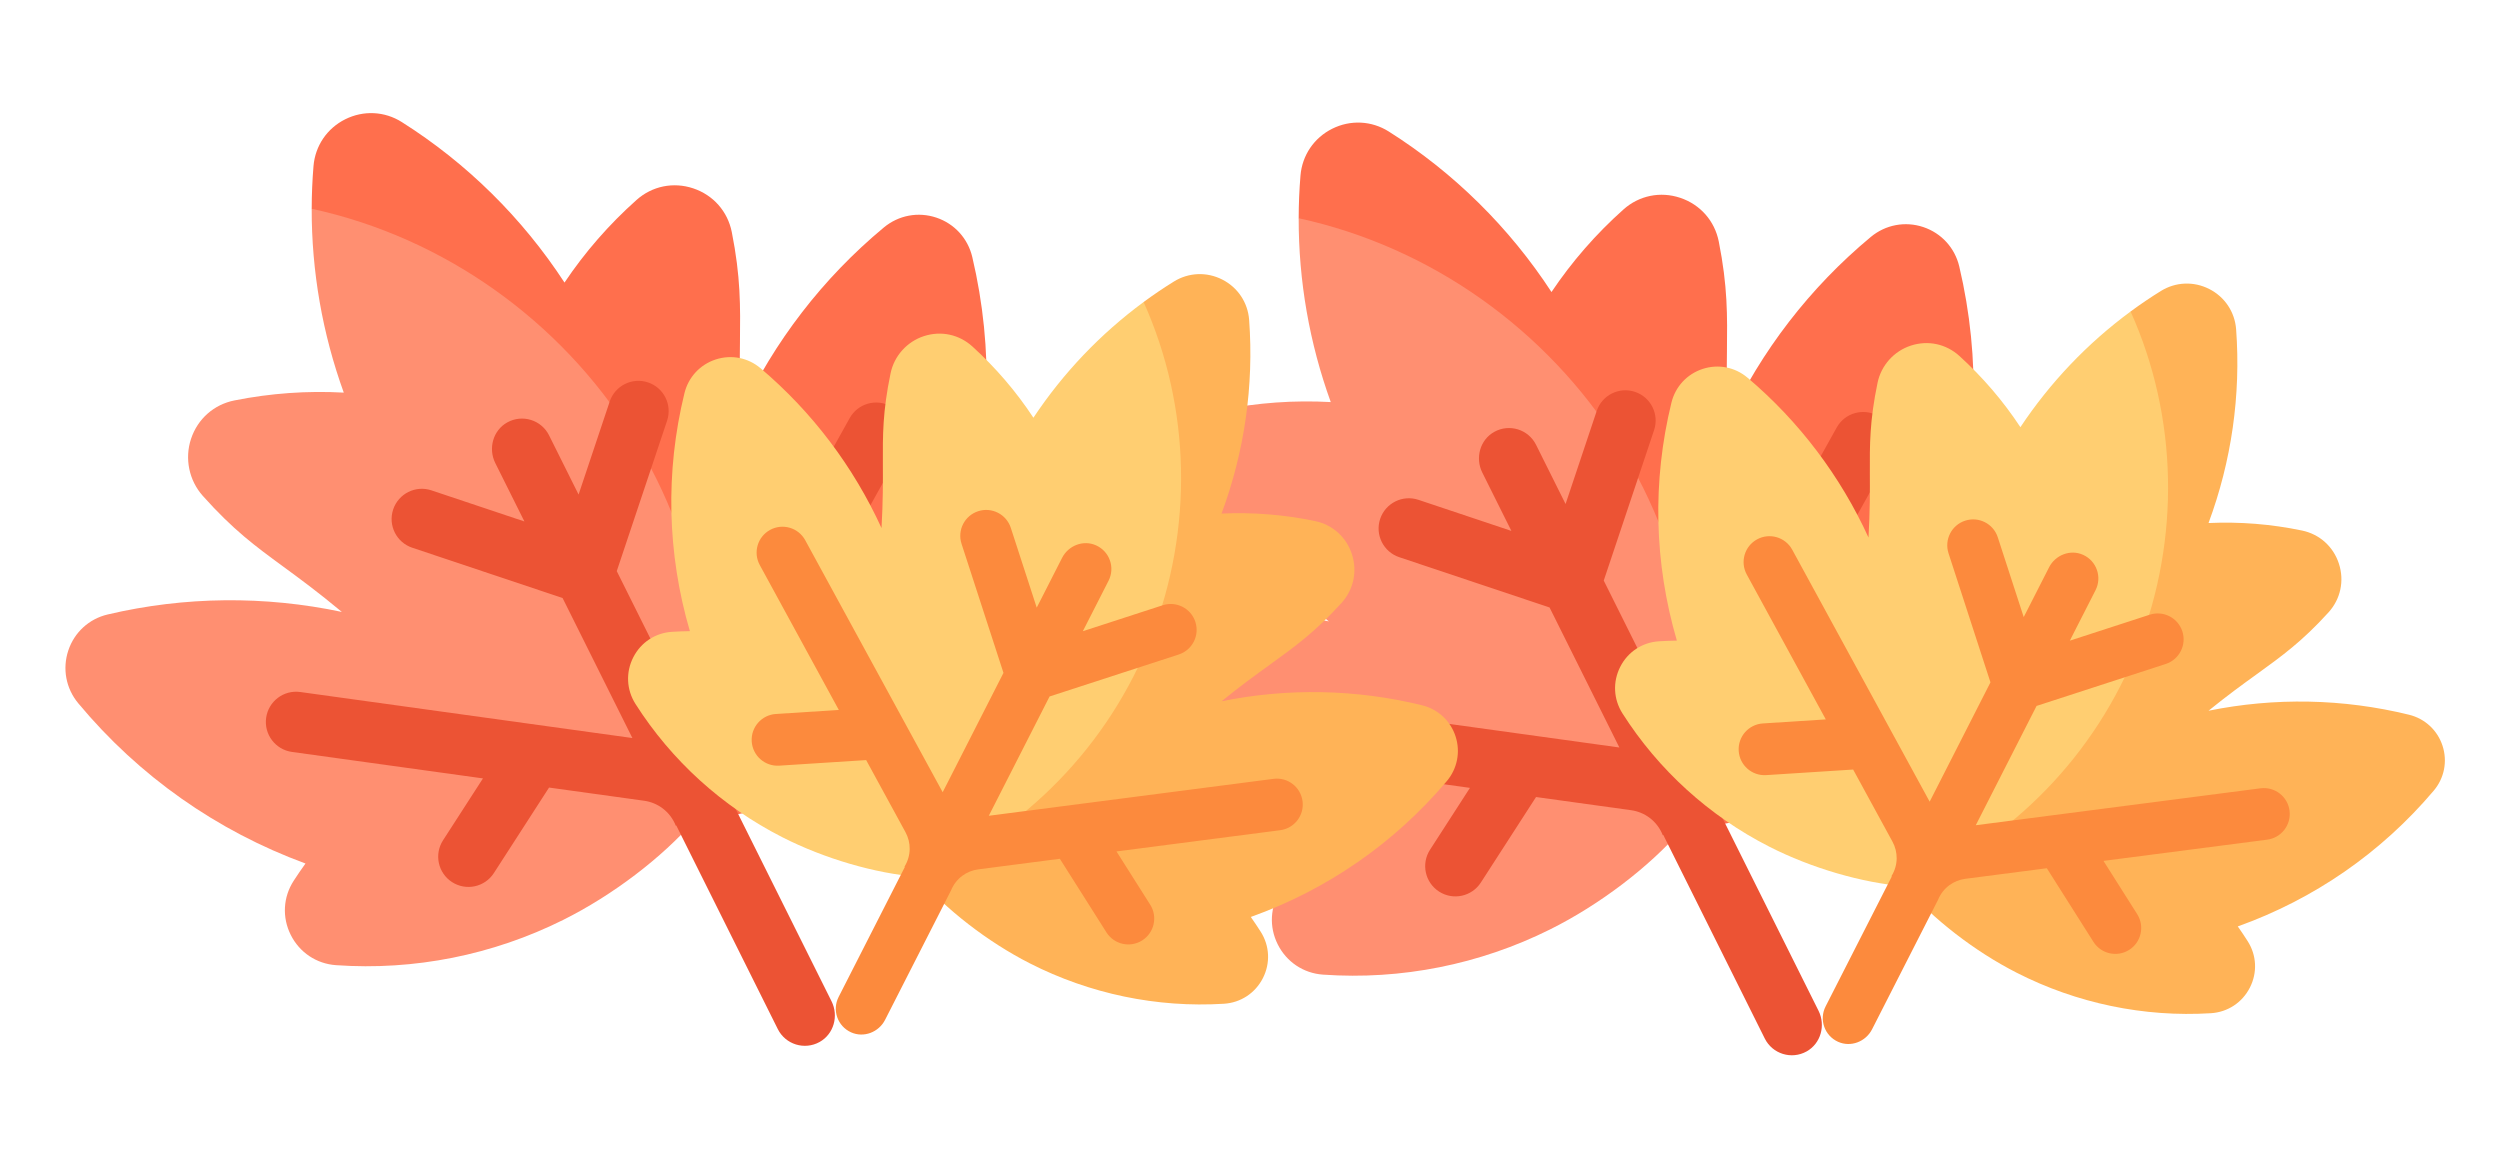 <svg width="777" height="361" viewBox="0 0 777 361" fill="none" xmlns="http://www.w3.org/2000/svg">
<path d="M97.436 51.617C97.956 45.329 101.646 39.889 107.31 37.065C107.31 37.065 107.31 37.065 107.311 37.065C112.973 34.242 119.54 34.566 124.875 37.935C145.108 50.709 162.373 67.781 175.446 87.822C181.784 78.375 189.278 69.776 197.833 62.148C202.685 57.822 209.278 56.473 215.467 58.545C221.689 60.629 226.164 65.706 227.44 72.127C230.211 86.074 230.109 95.046 229.98 106.406C229.91 112.584 229.831 119.458 230.225 128.358C240.602 106.133 255.747 86.444 274.691 70.704C279.277 66.892 285.375 65.749 291.012 67.635C296.642 69.518 300.82 74.1 302.187 79.892C308.962 108.594 308.007 138.248 299.491 166.397C301.665 166.445 303.828 166.545 305.972 166.698C312.018 167.127 317.248 170.633 319.959 176.078C322.686 181.552 322.332 187.877 319.011 192.996C305.757 213.43 287.182 229.999 265.293 240.912C249.896 248.589 231.372 253.793 215.912 254.885L96.875 64.883C96.884 60.461 97.069 56.035 97.436 51.617Z" fill="#FF6F4D"/>
<path d="M21.236 202.146C23.118 196.515 27.684 192.341 33.445 190.983C57.45 185.319 82.335 185.127 106.246 190.186C98.789 183.979 93.063 179.785 87.943 176.033C79.318 169.715 72.507 164.724 63.046 154.134C58.735 149.311 57.334 142.499 59.386 136.357C61.452 130.173 66.49 125.725 72.868 124.451C84.108 122.211 95.483 121.402 106.843 122.024C100.213 103.696 96.834 84.328 96.875 64.883C137.935 73.824 173.952 99.469 196.309 135.058C218.716 170.729 225.782 213.931 215.91 254.884C205.735 266.574 190.431 278.234 175.032 285.912C153.143 296.825 128.732 301.688 104.437 299.976C98.351 299.547 93.087 296.024 90.356 290.552C87.641 285.11 87.988 278.823 91.282 273.737C92.452 271.932 93.674 270.144 94.944 268.379C67.385 258.255 43.157 241.21 24.327 218.582C20.492 213.974 19.337 207.831 21.236 202.146Z" fill="#FF8F71"/>
<path d="M82.717 223.097C83.429 217.955 88.174 214.364 93.319 215.076L196.545 229.38L174.849 185.866L128.13 170.234C123.207 168.587 120.551 163.26 122.198 158.337C123.846 153.413 129.173 150.757 134.096 152.405L162.986 162.071L153.94 143.929C151.681 139.398 153.22 133.766 157.638 131.296C162.356 128.66 168.264 130.521 170.648 135.303L179.824 153.708L189.503 124.782C191.15 119.859 196.477 117.203 201.4 118.85C206.324 120.497 208.98 125.824 207.332 130.748L191.688 177.503L213.38 221.01L264.094 129.933C266.621 125.396 272.346 123.767 276.881 126.293C281.418 128.819 283.048 134.543 280.521 139.08L251.364 191.444L274.192 193.105C279.37 193.481 283.263 197.985 282.885 203.163C282.509 208.344 278.001 212.233 272.827 211.857L241.277 209.56L226.762 235.625C224.702 239.324 224.508 244.037 227.028 248.194L258.445 311.206C260.704 315.737 259.165 321.369 254.747 323.839C250.029 326.475 244.121 324.613 241.737 319.833L210.192 256.564L210.041 256.639C208.243 252.136 204.362 249.447 200.164 248.866L170.645 244.775L153.492 271.355C150.675 275.719 144.857 276.971 140.496 274.155C136.133 271.341 134.879 265.522 137.695 261.16L150.105 241.929L90.738 233.701C85.595 232.987 82.003 228.241 82.717 223.097Z" fill="#EC5334"/>
<path d="M404.19 54.557C404.711 48.269 408.401 42.829 414.065 40.006C414.065 40.006 414.065 40.006 414.066 40.005C419.728 37.182 426.295 37.507 431.63 40.875C451.863 53.65 469.128 70.722 482.201 90.762C488.539 81.315 496.033 72.716 504.588 65.088C509.44 60.762 516.033 59.413 522.222 61.485C528.444 63.57 532.919 68.646 534.195 75.067C536.966 89.015 536.864 97.987 536.735 109.346C536.665 115.524 536.586 122.399 536.98 131.299C547.357 109.074 562.502 89.384 581.446 73.644C586.032 69.833 592.13 68.689 597.767 70.575C603.397 72.459 607.575 77.041 608.942 82.832C615.717 111.534 614.761 141.188 606.246 169.337C608.42 169.386 610.583 169.485 612.727 169.639C618.773 170.068 624.002 173.574 626.714 179.019C629.441 184.492 629.087 190.817 625.766 195.936C612.512 216.37 593.937 232.939 572.048 243.852C556.651 251.529 538.127 256.734 522.667 257.826L403.63 67.823C403.639 63.401 403.823 58.976 404.19 54.557Z" fill="#FF6F4D"/>
<path d="M327.992 205.086C329.873 199.456 334.439 195.282 340.2 193.924C364.205 188.26 389.09 188.068 413.001 193.126C405.544 186.919 399.818 182.725 394.698 178.974C386.074 172.655 379.262 167.664 369.801 157.074C365.491 152.251 364.089 145.439 366.141 139.298C368.208 133.114 373.245 128.665 379.623 127.392C390.863 125.152 402.239 124.343 413.598 124.965C406.969 106.636 403.589 87.268 403.63 67.823C444.691 76.764 480.708 102.409 503.064 137.999C525.471 173.67 532.538 216.872 522.665 257.824C512.49 269.515 497.186 281.175 481.787 288.852C459.899 299.766 435.488 304.629 411.192 302.916C405.106 302.487 399.842 298.964 397.112 293.492C394.396 288.05 394.743 281.763 398.038 276.677C399.207 274.872 400.429 273.084 401.699 271.319C374.14 261.195 349.913 244.15 331.082 221.522C327.247 216.915 326.092 210.771 327.992 205.086Z" fill="#FF8F71"/>
<path d="M389.473 226.038C390.185 220.895 394.93 217.305 400.075 218.016L503.3 232.321L481.605 188.807L434.886 173.175C429.963 171.527 427.307 166.2 428.954 161.277C430.602 156.354 435.929 153.698 440.852 155.345L469.742 165.011L460.696 146.869C458.437 142.339 459.975 136.706 464.394 134.237C469.112 131.6 475.02 133.462 477.404 138.243L486.58 156.648L496.258 127.722C497.906 122.799 503.233 120.143 508.156 121.79C513.08 123.438 515.736 128.765 514.088 133.688L498.444 180.444L520.135 223.95L570.85 132.873C573.377 128.336 579.102 126.707 583.637 129.233C588.174 131.759 589.804 137.483 587.277 142.02L558.12 194.384L580.948 196.045C586.126 196.422 590.019 200.925 589.641 206.103C589.265 211.284 584.757 215.174 579.583 214.797L548.032 212.5L533.518 238.565C531.458 242.264 531.264 246.977 533.784 251.134L565.201 314.146C567.46 318.677 565.921 324.309 561.502 326.779C556.785 329.415 550.877 327.554 548.493 322.774L516.948 259.504L516.797 259.58C514.998 255.076 511.117 252.387 506.92 251.806L477.401 247.716L460.248 274.295C457.43 278.659 451.612 279.911 447.252 277.096C442.889 274.281 441.635 268.462 444.451 264.1L456.861 244.869L397.494 236.641C392.351 235.928 388.759 231.181 389.473 226.038Z" fill="#EC5334"/>
<path d="M364.845 87.502C369.437 84.659 375.06 84.428 379.887 86.888C379.887 86.888 379.887 86.888 379.888 86.887C384.713 89.346 387.834 94.031 388.232 99.417C389.744 119.845 386.788 140.419 379.653 159.619C389.382 159.171 399.115 159.949 408.72 161.951C414.168 163.088 418.454 166.938 420.179 172.252C421.913 177.595 420.698 183.259 416.929 187.407C408.742 196.416 402.516 200.914 394.634 206.609C390.347 209.707 385.576 213.154 379.652 217.956C400.23 213.781 421.491 214.176 441.969 219.198C446.927 220.413 450.819 224.027 452.391 228.866C453.962 233.7 452.936 238.908 449.647 242.798C433.346 262.075 412.453 276.517 388.746 284.991C389.82 286.511 390.853 288.051 391.839 289.604C394.623 293.983 394.873 299.367 392.507 304.006C390.128 308.67 385.596 311.646 380.382 311.967C359.571 313.252 338.711 308.906 320.056 299.401C306.933 292.714 293.919 282.618 285.295 272.534L355.43 93.873C358.48 91.626 361.619 89.499 364.845 87.502Z" fill="#FFB357"/>
<path d="M222.459 111.715C227.291 110.143 232.489 111.159 236.357 114.432C252.478 128.067 265.281 145.094 273.976 164.124C274.45 155.832 274.42 149.756 274.395 144.323C274.351 135.17 274.317 127.941 276.787 116.038C277.911 110.616 281.885 106.183 287.156 104.468C292.464 102.741 298.09 103.942 302.214 107.683C309.479 114.277 315.828 121.693 321.185 129.827C330.423 115.93 342.03 103.742 355.433 93.871C370.188 126.679 370.88 164.522 357.773 198.028C344.636 231.612 318.505 258.473 285.297 272.532C272.071 271.483 256.255 266.889 243.13 260.202C224.475 250.696 208.698 236.374 197.505 218.784C194.701 214.377 194.445 208.96 196.821 204.295C199.183 199.655 203.685 196.693 208.863 196.37C210.701 196.256 212.553 196.187 214.415 196.162C207.348 172.042 206.741 146.69 212.724 122.21C213.94 117.226 217.58 113.302 222.459 111.715Z" fill="#FFCE71"/>
<path d="M239.347 164.691C243.248 162.562 248.136 163.999 250.266 167.902L292.985 246.22L311.881 209.133L298.849 169.023C297.475 164.796 299.789 160.256 304.016 158.883C308.242 157.509 312.783 159.823 314.156 164.049L322.215 188.852L330.094 173.389C332.061 169.527 336.721 167.718 340.67 169.501C344.887 171.405 346.614 176.418 344.538 180.494L336.545 196.18L361.378 188.111C365.605 186.738 370.145 189.051 371.519 193.278C372.892 197.505 370.579 202.045 366.352 203.418L326.211 216.461L307.318 253.541L395.816 242.064C400.224 241.492 404.261 244.602 404.832 249.01C405.404 253.418 402.295 257.454 397.886 258.026L347.005 264.625L357.486 281.18C359.864 284.935 358.747 289.907 354.991 292.283C351.235 294.663 346.263 293.541 343.887 289.789L329.402 266.908L304.075 270.192C300.481 270.659 297.138 272.925 295.561 276.776L275.086 316.96C273.119 320.821 268.459 322.631 264.51 320.848C260.293 318.944 258.566 313.93 260.642 309.856L281.228 269.452L281.1 269.387C283.283 265.856 283.157 261.816 281.42 258.631L269.203 236.235L242.179 237.966C237.741 238.249 233.917 234.883 233.633 230.448C233.349 226.013 236.714 222.187 241.15 221.904L260.703 220.651L236.135 175.609C234.008 171.707 235.445 166.818 239.347 164.691Z" fill="#FC8A3D"/>
<path d="M671.601 90.442C676.193 87.599 681.815 87.368 686.642 89.828C686.642 89.828 686.642 89.828 686.643 89.827C691.469 92.286 694.589 96.971 694.988 102.357C696.5 122.785 693.543 143.359 686.409 162.559C696.137 162.111 705.871 162.889 715.476 164.891C720.923 166.028 725.209 169.878 726.934 175.192C728.668 180.535 727.454 186.199 723.685 190.347C715.498 199.356 709.272 203.854 701.389 209.549C697.102 212.647 692.331 216.094 686.407 220.897C706.985 216.721 728.247 217.117 748.724 222.138C753.682 223.353 757.574 226.967 759.147 231.806C760.717 236.64 759.692 241.848 756.402 245.738C740.101 265.015 719.208 279.457 695.501 287.931C696.575 289.451 697.608 290.991 698.595 292.544C701.378 296.923 701.628 302.307 699.262 306.946C696.884 311.61 692.351 314.586 687.137 314.907C666.327 316.192 645.467 311.846 626.811 302.341C613.688 295.654 600.674 285.558 592.05 275.474L662.185 96.813C665.235 94.566 668.374 92.439 671.601 90.442Z" fill="#FFB357"/>
<path d="M529.214 114.655C534.046 113.083 539.244 114.1 543.112 117.373C559.233 131.007 572.037 148.034 580.731 167.064C581.205 158.772 581.176 152.696 581.15 147.263C581.106 138.11 581.073 130.881 583.542 118.978C584.667 113.556 588.64 109.123 593.912 107.408C599.22 105.681 604.846 106.883 608.97 110.623C616.234 117.217 622.584 124.633 627.94 132.767C637.179 118.87 648.786 106.682 662.188 96.811C676.943 129.619 677.636 167.462 664.529 200.969C651.392 234.552 625.261 261.413 592.053 275.472C578.827 274.423 563.01 269.829 549.886 263.142C531.23 253.636 515.453 239.314 504.26 221.724C501.457 217.317 501.201 211.901 503.576 207.235C505.938 202.596 510.441 199.633 515.618 199.311C517.456 199.196 519.309 199.127 521.17 199.102C514.104 174.982 513.497 149.631 519.479 125.151C520.695 120.166 524.336 116.243 529.214 114.655Z" fill="#FFCE71"/>
<path d="M546.102 167.631C550.003 165.503 554.89 166.939 557.021 170.843L599.739 249.16L618.636 212.073L605.604 171.963C604.23 167.737 606.544 163.196 610.77 161.823C614.997 160.45 619.538 162.763 620.911 166.99L628.97 191.793L636.849 176.329C638.816 172.468 643.476 170.658 647.425 172.441C651.642 174.345 653.369 179.359 651.292 183.434L643.3 199.12L668.133 191.052C672.36 189.678 676.9 191.991 678.274 196.218C679.647 200.445 677.334 204.985 673.107 206.359L632.966 219.401L614.073 256.481L702.571 245.004C706.979 244.433 711.016 247.543 711.587 251.95C712.158 256.358 709.049 260.394 704.641 260.966L653.76 267.565L664.241 284.12C666.619 287.875 665.502 292.847 661.746 295.224C657.99 297.603 653.017 296.481 650.642 292.729L636.157 269.848L610.83 273.133C607.236 273.599 603.893 275.865 602.316 279.716L581.841 319.9C579.874 323.762 575.214 325.571 571.265 323.788C567.048 321.884 565.321 316.871 567.396 312.796L587.983 272.392L587.855 272.327C590.038 268.796 589.912 264.756 588.174 261.571L575.958 239.175L548.933 240.906C544.496 241.189 540.672 237.823 540.388 233.389C540.104 228.954 543.469 225.128 547.905 224.844L567.458 223.591L542.89 178.549C540.763 174.647 542.2 169.759 546.102 167.631Z" fill="#FC8A3D"/>
</svg>
